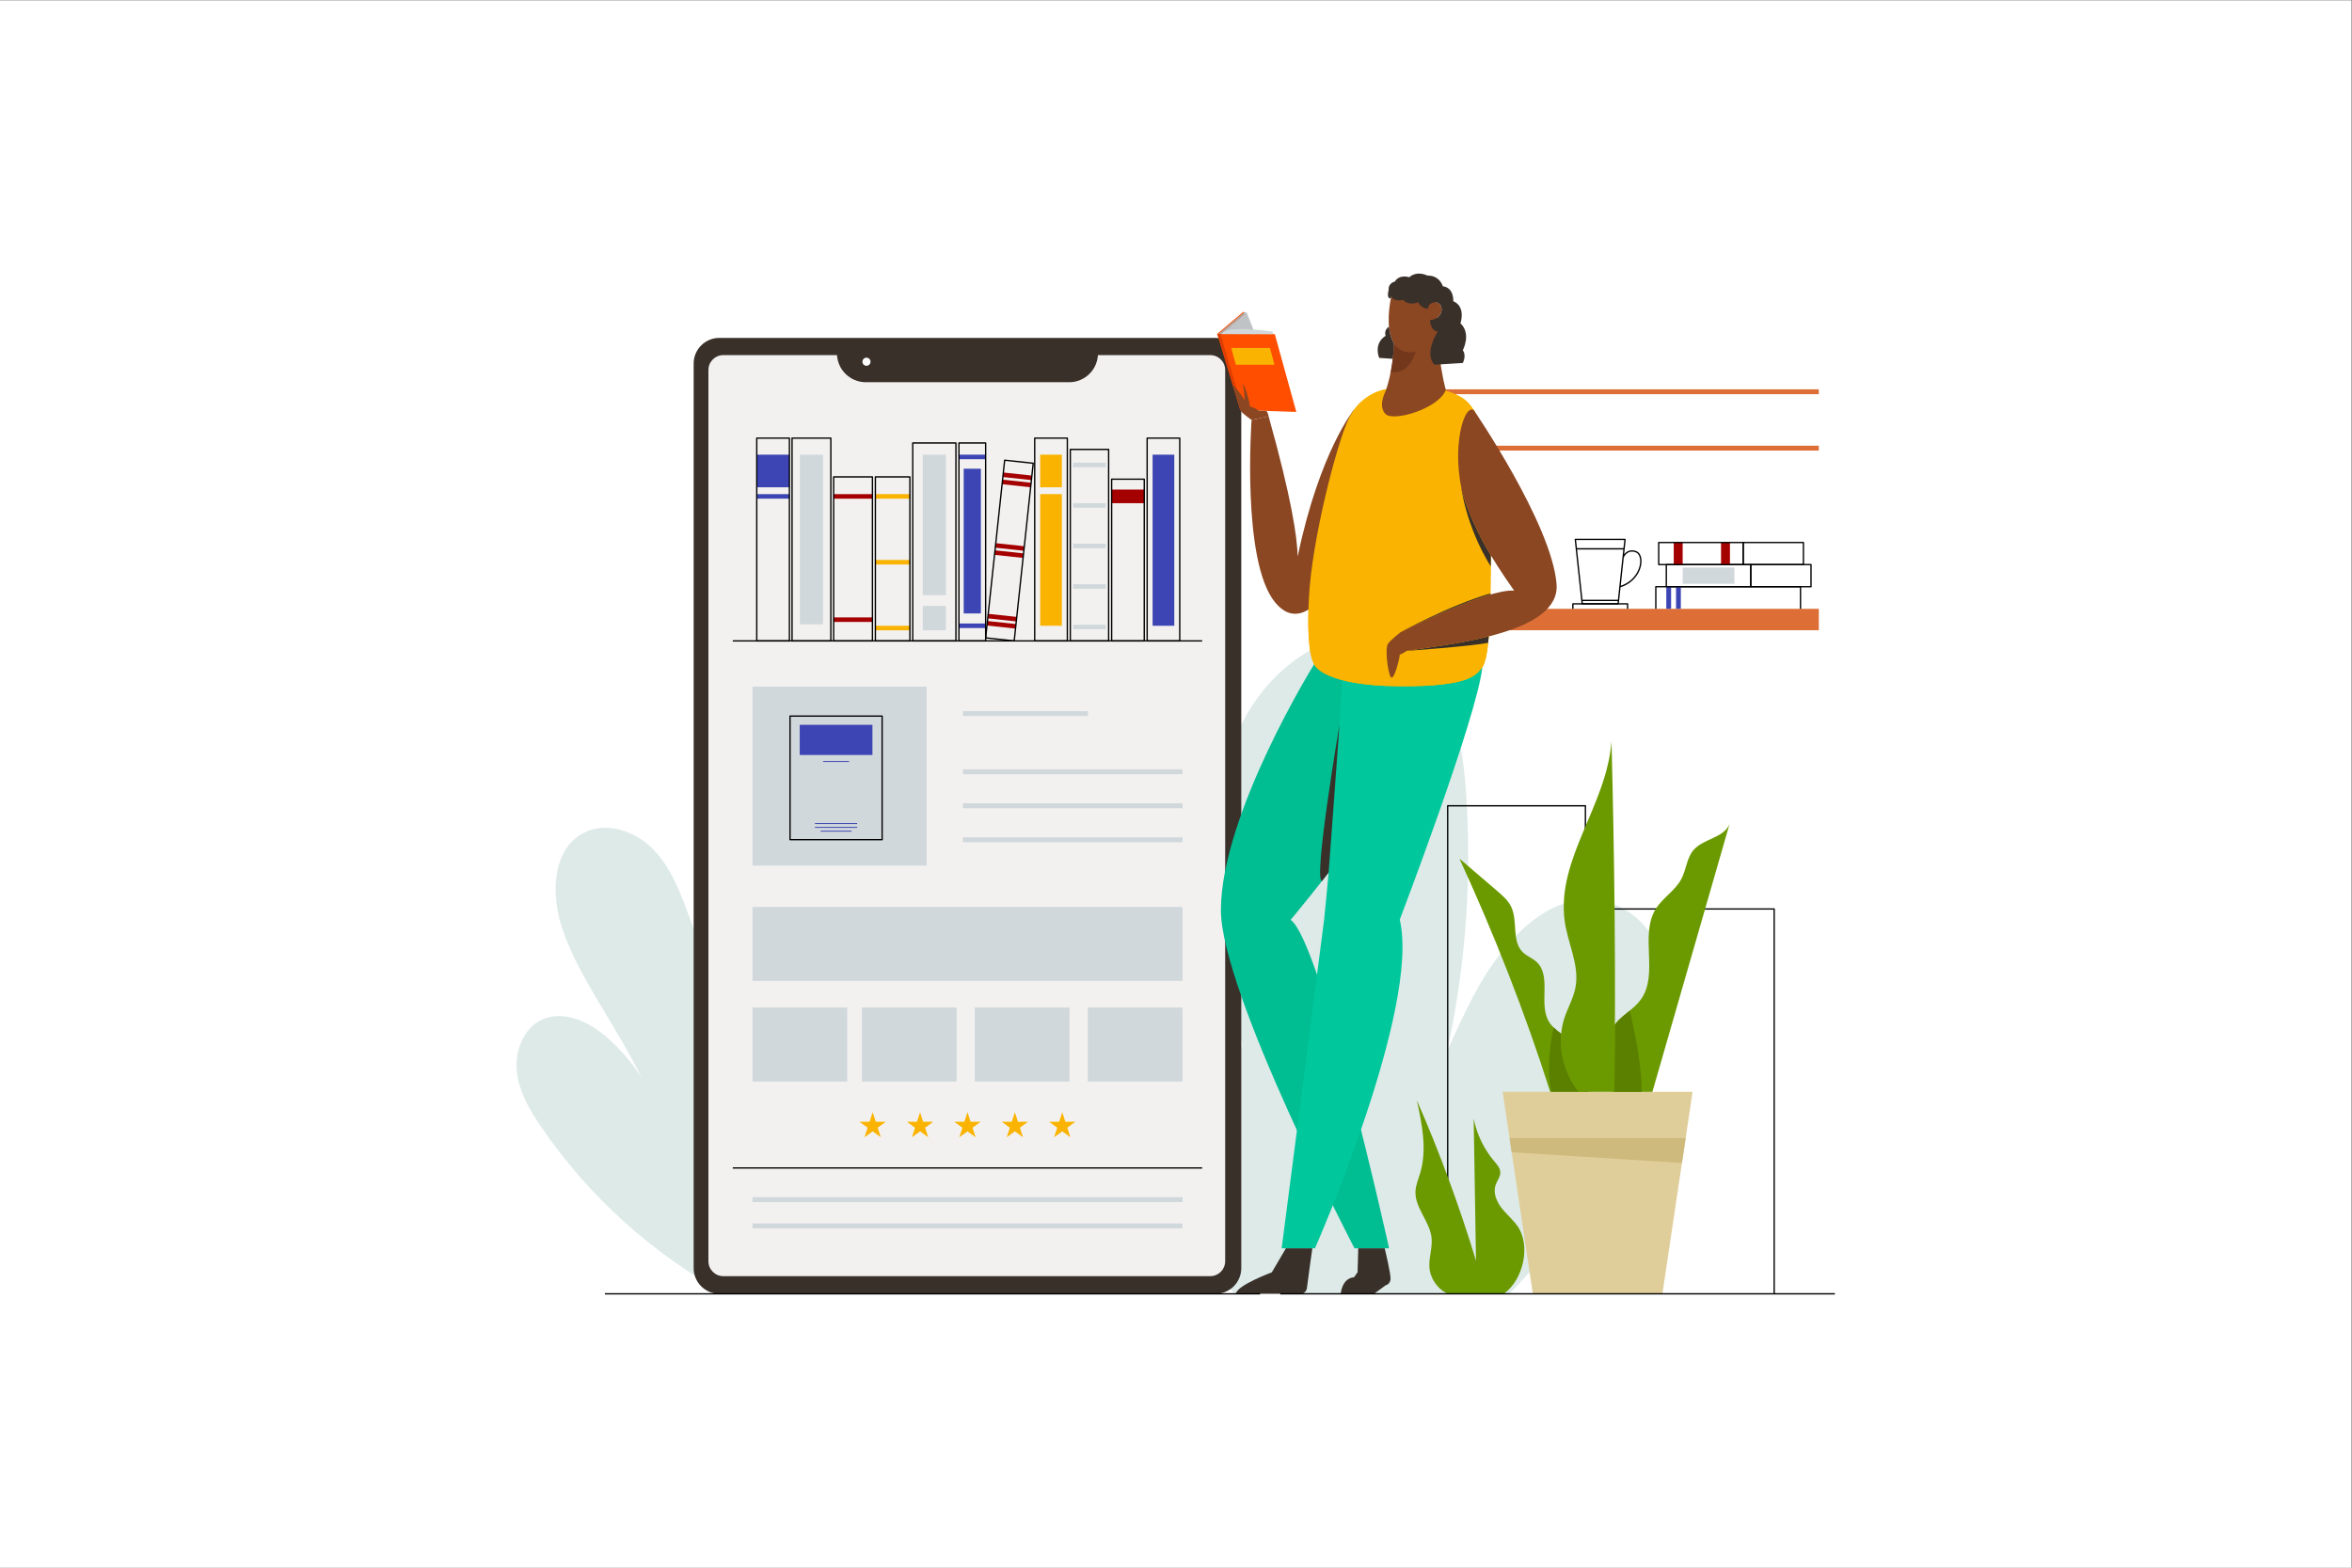 <?xml version="1.0" encoding="UTF-8" standalone="no"?>
<!-- Created with Inkscape (http://www.inkscape.org/) -->

<svg
   version="1.1"
   id="svg2"
   xml:space="preserve"
   width="3120"
   height="2080"
   viewBox="0 0 3120 2080"
   sodipodi:docname="Online Book Library illustration.ai"
   xmlns:inkscape="http://www.inkscape.org/namespaces/inkscape"
   xmlns:sodipodi="http://sodipodi.sourceforge.net/DTD/sodipodi-0.dtd"
   xmlns="http://www.w3.org/2000/svg"
   xmlns:svg="http://www.w3.org/2000/svg"><rect x="0" y="0" width="3120" height="2080" fill="#808080" stroke="none"/><defs
     id="defs6"><clipPath
       clipPathUnits="userSpaceOnUse"
       id="clipPath18"><path
         d="M 0,1560 H 2340 V 0 H 0 Z"
         id="path16" /></clipPath></defs><sodipodi:namedview
     id="namedview4"
     pagecolor="#ffffff"
     bordercolor="#666666"
     borderopacity="1.0"
     inkscape:pageshadow="2"
     inkscape:pageopacity="0.0"
     inkscape:pagecheckerboard="0" /><g
     id="g8"
     inkscape:groupmode="layer"
     inkscape:label="Online Book Library illustration"
     transform="matrix(1.333,0,0,-1.333,0,2080)"><path
       d="M 0,0 H 2340 V 1560 H 0 Z"
       style="fill:#ffffff;fill-opacity:1;fill-rule:nonzero;stroke:none"
       id="path10" /><g
       id="g12"><g
         id="g14"
         clip-path="url(#clipPath18)"><g
           id="g20"
           transform="translate(1662.812,577.267)"><path
             d="m 0,0 c -3.463,38.345 -28.272,77.036 -65.78,85.722 -56.689,13.128 -104.265,-42.938 -131.062,-94.588 -9.191,-17.718 -17.777,-35.748 -25.747,-54.048 18.208,84.098 24.644,170.75 18.719,256.595 -2.285,33.12 -6.609,66.91 -21.641,96.512 -15.031,29.602 -42.664,54.616 -75.639,58.463 -26.081,3.042 -52.274,-7.371 -73.435,-22.918 -48.978,-35.985 -73.905,-97.586 -79.184,-158.134 -5.278,-60.547 6.644,-121.128 18.506,-180.737 3.142,-15.789 6.284,-31.577 9.426,-47.364 -4.422,11.024 -9.259,21.885 -14.549,32.521 -12.277,24.681 -29.757,50.413 -56.708,56.203 -27.538,5.915 -56.151,-12.735 -68.641,-37.98 -12.49,-25.246 -11.604,-55.184 -5.53,-82.686 18.234,-82.564 79.529,-150.252 137.057,-212.217 h 273.386 c 55.245,56.376 100.867,122.157 134.308,193.655 C -10.203,-76.127 3.463,-38.344 0,0"
             style="fill:#ddeae8;fill-opacity:1;fill-rule:nonzero;stroke:none"
             id="path22" /></g><g
           id="g24"
           transform="translate(756.1,273.023)"><path
             d="m 0,0 c -4.808,124.13 -29.349,264.407 -72.42,380.925 -8.437,22.823 -18.065,46.125 -35.622,62.972 -17.558,16.848 -45.138,25.592 -66.859,14.625 -32.152,-16.231 -33.171,-62.386 -21.34,-96.404 12.875,-37.019 34.994,-69.962 54.805,-103.78 8.414,-14.361 16.414,-28.941 24.108,-43.678 -10.017,14.899 -21.498,28.643 -35.193,40.465 -17.62,15.209 -42.435,27.031 -63.698,17.561 -18.8,-8.374 -27.71,-31.302 -25.569,-51.771 2.141,-20.469 13.053,-38.897 24.685,-55.875 C -170.334,96.777 -107.301,39.738 -34.72,0 Z"
             style="fill:#ddeae8;fill-opacity:1;fill-rule:nonzero;stroke:none"
             id="path26" /></g><g
           id="g28"
           transform="translate(1766.239,272.61)"><path
             d="M 0,0 H -1.334 V 382.385 H -185.8 V 0 h -1.333 v 383.052 c 0,0.367 0.299,0.666 0.666,0.666 h 185.8 C -0.3,383.718 0,383.419 0,383.052 Z"
             style="fill:#000000;fill-opacity:1;fill-rule:nonzero;stroke:none"
             id="path30" /></g><g
           id="g32"
           transform="translate(1578.388,272.61)"><path
             d="M 0,0 H -1.334 V 485.084 H -137.073 V 0 h -1.333 v 485.75 c 0,0.367 0.3,0.667 0.667,0.667 H -0.667 c 0.367,0 0.667,-0.3 0.667,-0.667 z"
             style="fill:#000000;fill-opacity:1;fill-rule:nonzero;stroke:none"
             id="path34" /></g><path
           d="m 1810,933.085 h -428.661 v 21.32 H 1810 Z"
           style="fill:#dc6e36;fill-opacity:1;fill-rule:nonzero;stroke:none"
           id="path36" /><path
           d="m 1810,1168.051 h -428.661 v 4.83 H 1810 Z"
           style="fill:#dc6e36;fill-opacity:1;fill-rule:nonzero;stroke:none"
           id="path38" /><path
           d="m 1810,1111.939 h -428.661 v 4.83 H 1810 Z"
           style="fill:#dc6e36;fill-opacity:1;fill-rule:nonzero;stroke:none"
           id="path40" /><g
           id="g42"
           transform="translate(1209.717,272.61)"><path
             d="m 0,0 h -493.885 c -14.107,0 -25.542,11.436 -25.542,25.543 v 900.362 c 0,14.107 11.435,25.543 25.542,25.543 H 0 c 14.107,0 25.543,-11.436 25.543,-25.543 V 25.543 C 25.543,11.436 14.107,0 0,0"
             style="fill:#39302a;fill-opacity:1;fill-rule:nonzero;stroke:none"
             id="path44" /></g><g
           id="g46"
           transform="translate(1204.418,290.188)"><path
             d="m 0,0 h -484.62 c -8.178,0 -14.808,6.63 -14.808,14.809 V 901.93 c 0,8.178 6.63,14.808 14.808,14.808 H 0 c 8.178,0 14.808,-6.63 14.808,-14.808 V 14.809 C 14.808,6.63 8.178,0 0,0"
             style="fill:#f3f1f0;fill-opacity:1;fill-rule:nonzero;stroke:none"
             id="path48" /></g><g
           id="g50"
           transform="translate(1063.913,1179.939)"><path
             d="m 0,0 h -202.276 c -15.87,0 -28.734,12.865 -28.734,28.734 v 0.946 c 0,0.627 0.508,1.135 1.135,1.135 H 27.599 c 0.627,0 1.135,-0.508 1.135,-1.135 V 28.734 C 28.734,12.865 15.869,0 0,0"
             style="fill:#39302a;fill-opacity:1;fill-rule:nonzero;stroke:none"
             id="path52" /></g><g
           id="g54"
           transform="translate(866.307,1200.347)"><path
             d="m 0,0 c 0,-2.227 -1.806,-4.033 -4.033,-4.033 -2.227,0 -4.033,1.806 -4.033,4.033 0,2.228 1.806,4.033 4.033,4.033 C -1.806,4.033 0,2.228 0,0"
             style="fill:#ffffff;fill-opacity:1;fill-rule:nonzero;stroke:none"
             id="path56" /></g><path
           d="M 1196.32,921.805 H 729.229 v 1.333 h 467.091 z"
           style="fill:#000000;fill-opacity:1;fill-rule:nonzero;stroke:none"
           id="path58" /><path
           d="M 1196.32,397.22 H 729.229 v 1.333 h 467.091 z"
           style="fill:#000000;fill-opacity:1;fill-rule:nonzero;stroke:none"
           id="path60" /><path
           d="m 1176.779,363.874 h -428.01 v 4.943 h 428.01 z"
           style="fill:#d1d8dc;fill-opacity:1;fill-rule:nonzero;stroke:none"
           id="path62" /><path
           d="m 1176.779,657.707 h -428.01 v -73.694 h 428.01 z"
           style="fill:#d1d8dc;fill-opacity:1;fill-rule:nonzero;stroke:none"
           id="path64" /><path
           d="M 843.101,557.585 H 748.77 v -73.693 h 94.331 z"
           style="fill:#d1d8dc;fill-opacity:1;fill-rule:nonzero;stroke:none"
           id="path66" /><path
           d="m 952.014,557.585 h -94.331 v -73.693 h 94.331 z"
           style="fill:#d1d8dc;fill-opacity:1;fill-rule:nonzero;stroke:none"
           id="path68" /><path
           d="m 1064.396,557.585 h -94.331 v -73.693 h 94.331 z"
           style="fill:#d1d8dc;fill-opacity:1;fill-rule:nonzero;stroke:none"
           id="path70" /><path
           d="m 1176.779,557.585 h -94.331 v -73.693 h 94.331 z"
           style="fill:#d1d8dc;fill-opacity:1;fill-rule:nonzero;stroke:none"
           id="path72" /><path
           d="M 1176.779,789.755 H 958.202 v 4.944 h 218.577 z"
           style="fill:#d1d8dc;fill-opacity:1;fill-rule:nonzero;stroke:none"
           id="path74" /><path
           d="M 1176.779,755.89 H 958.202 v 4.944 h 218.577 z"
           style="fill:#d1d8dc;fill-opacity:1;fill-rule:nonzero;stroke:none"
           id="path76" /><path
           d="M 1176.779,722.024 H 958.202 v 4.944 h 218.577 z"
           style="fill:#d1d8dc;fill-opacity:1;fill-rule:nonzero;stroke:none"
           id="path78" /><path
           d="M 1082.617,847.651 H 958.202 v 4.944 h 124.415 z"
           style="fill:#d1d8dc;fill-opacity:1;fill-rule:nonzero;stroke:none"
           id="path80" /><path
           d="M 922.199,876.942 H 748.77 V 698.826 h 173.429 z"
           style="fill:#d1d8dc;fill-opacity:1;fill-rule:nonzero;stroke:none"
           id="path82" /><path
           d="m 1176.779,337.707 h -428.01 v 4.944 h 428.01 z"
           style="fill:#d1d8dc;fill-opacity:1;fill-rule:nonzero;stroke:none"
           id="path84" /><g
           id="g86"
           transform="translate(1307.764,899.248)"><path
             d="M 0,0 C 0,0 -92.542,-149.017 -92.79,-244.538 -93,-325.976 40.157,-581.351 40.157,-581.351 h 34.431 c 0,0 -67.471,305.199 -97.97,326.929 0,0 121.48,144.697 160.625,235.649 z"
             style="fill:#00bd92;fill-opacity:1;fill-rule:nonzero;stroke:none"
             id="path88" /></g><g
           id="g90"
           transform="translate(1475.162,896.25)"><path
             d="m 0,0 c -5.503,-50.348 -82.193,-251.213 -82.193,-251.213 20.797,-88.417 -84.381,-327.141 -84.381,-327.141 h -33.156 c 0,0 26.506,204.083 42.322,327.614 13.599,133.791 18.606,259.131 18.606,259.131 z"
             style="fill:#00c89c;fill-opacity:1;fill-rule:nonzero;stroke:none"
             id="path92" /></g><g
           id="g94"
           transform="translate(1279.669,317.897)"><path
             d="m 0,0 -14.005,-23.901 c 0,0 -35.256,-13.109 -35.737,-21.385 h 65.709 c 0,0 4.502,1.047 4.984,6.03 C 21.433,-34.272 26.306,0 26.306,0 Z"
             style="fill:#39302a;fill-opacity:1;fill-rule:nonzero;stroke:none"
             id="path96" /></g><g
           id="g98"
           transform="translate(1483.464,991.695)"><path
             d="m 0,0 c 0.326,55.262 6.255,155.366 -30.962,174.183 -37.346,18.88 -72.74,7.139 -72.74,7.139 0,0 -25.041,-2.936 -37.886,-29.914 -11.543,-24.232 -36.743,-121.145 -39.354,-178.642 -1.079,-23.762 -1.457,-55.917 6.252,-66.876 0,0 10.45,-19.69 83.449,-20.247 73,-0.557 76.852,12.19 82.982,18.912 C -2.408,-85.937 -0.346,-58.65 0,0"
             style="fill:#f9b300;fill-opacity:1;fill-rule:nonzero;stroke:none"
             id="path100" /></g><path
           d="M 1254.023,271.943 H 602 v 1.334 h 652.023 z"
           style="fill:#000000;fill-opacity:1;fill-rule:nonzero;stroke:none"
           id="path102" /><path
           d="m 785.571,1075.36 h -32.48 v 32.48 h 32.48 z"
           style="fill:#3c45b3;fill-opacity:1;fill-rule:nonzero;stroke:none"
           id="path104" /><path
           d="m 819.025,938.914 h -23.034 v 168.926 h 23.034 z"
           style="fill:#d1d8dc;fill-opacity:1;fill-rule:nonzero;stroke:none"
           id="path106" /><path
           d="m 941.312,968 h -23.034 v 139.84 h 23.034 z"
           style="fill:#d1d8dc;fill-opacity:1;fill-rule:nonzero;stroke:none"
           id="path108" /><path
           d="m 941.312,933.021 h -23.034 v 24.319 h 23.034 z"
           style="fill:#d1d8dc;fill-opacity:1;fill-rule:nonzero;stroke:none"
           id="path110" /><path
           d="m 785.571,1064.042 h -32.48 v 4.519 h 32.48 z"
           style="fill:#3c45b3;fill-opacity:1;fill-rule:nonzero;stroke:none"
           id="path112" /><path
           d="m 1100.424,1095.341 h -32.48 v 4.519 h 32.48 z"
           style="fill:#d1d8dc;fill-opacity:1;fill-rule:nonzero;stroke:none"
           id="path114" /><path
           d="m 1100.424,1055.026 h -32.48 v 4.519 h 32.48 z"
           style="fill:#d1d8dc;fill-opacity:1;fill-rule:nonzero;stroke:none"
           id="path116" /><path
           d="m 1100.424,1014.711 h -32.48 v 4.519 h 32.48 z"
           style="fill:#d1d8dc;fill-opacity:1;fill-rule:nonzero;stroke:none"
           id="path118" /><path
           d="m 1100.424,974.396 h -32.48 v 4.519 h 32.48 z"
           style="fill:#d1d8dc;fill-opacity:1;fill-rule:nonzero;stroke:none"
           id="path120" /><path
           d="m 1100.424,934.08 h -32.48 v 4.519 h 32.48 z"
           style="fill:#d1d8dc;fill-opacity:1;fill-rule:nonzero;stroke:none"
           id="path122" /><path
           d="m 980.866,1103.322 h -26.584 v 4.519 h 26.584 z"
           style="fill:#3c45b3;fill-opacity:1;fill-rule:nonzero;stroke:none"
           id="path124" /><path
           d="m 976.126,949.793 h -17.105 v 144.066 h 17.105 z"
           style="fill:#3c45b3;fill-opacity:1;fill-rule:nonzero;stroke:none"
           id="path126" /><path
           d="m 980.866,935.28 h -26.584 v 4.519 h 26.584 z"
           style="fill:#3c45b3;fill-opacity:1;fill-rule:nonzero;stroke:none"
           id="path128" /><path
           d="m 868.202,1064.042 h -38.607 v 4.519 h 38.607 z"
           style="fill:#a50000;fill-opacity:1;fill-rule:nonzero;stroke:none"
           id="path130" /><path
           d="m 1138.7,1059.545 h -32.446 v 13.535 h 32.446 z"
           style="fill:#a50000;fill-opacity:1;fill-rule:nonzero;stroke:none"
           id="path132" /><path
           d="m 905.468,1064.042 h -34.333 v 4.519 h 34.333 z"
           style="fill:#f9b300;fill-opacity:1;fill-rule:nonzero;stroke:none"
           id="path134" /><g
           id="g136"
           transform="translate(1026.402,1082.542)"><path
             d="m 0,0 -28.414,3.04 0.481,4.493 28.414,-3.04 z"
             style="fill:#a50000;fill-opacity:1;fill-rule:nonzero;stroke:none"
             id="path138" /></g><g
           id="g140"
           transform="translate(1025.64,1075.416)"><path
             d="m 0,0 -28.413,3.04 0.48,4.493 28.414,-3.04 z"
             style="fill:#a50000;fill-opacity:1;fill-rule:nonzero;stroke:none"
             id="path142" /></g><g
           id="g144"
           transform="translate(1018.878,1012.204)"><path
             d="M 0,0 -28.414,3.039 -27.933,7.532 0.48,4.493 Z"
             style="fill:#a50000;fill-opacity:1;fill-rule:nonzero;stroke:none"
             id="path146" /></g><g
           id="g148"
           transform="translate(1018.116,1005.078)"><path
             d="M 0,0 -28.414,3.04 -27.933,7.533 0.48,4.493 Z"
             style="fill:#a50000;fill-opacity:1;fill-rule:nonzero;stroke:none"
             id="path150" /></g><g
           id="g152"
           transform="translate(1011.354,941.866)"><path
             d="M 0,0 -28.414,3.039 -27.933,7.532 0.48,4.493 Z"
             style="fill:#a50000;fill-opacity:1;fill-rule:nonzero;stroke:none"
             id="path154" /></g><g
           id="g156"
           transform="translate(1010.592,934.74)"><path
             d="M 0,0 -28.414,3.04 -27.933,7.533 0.48,4.493 Z"
             style="fill:#a50000;fill-opacity:1;fill-rule:nonzero;stroke:none"
             id="path158" /></g><path
           d="m 905.468,998.531 h -34.333 v 4.519 h 34.333 z"
           style="fill:#f9b300;fill-opacity:1;fill-rule:nonzero;stroke:none"
           id="path160" /><path
           d="m 905.468,933.021 h -34.333 v 4.519 h 34.333 z"
           style="fill:#f9b300;fill-opacity:1;fill-rule:nonzero;stroke:none"
           id="path162" /><path
           d="m 868.202,941.343 h -38.607 v 4.519 h 38.607 z"
           style="fill:#a50000;fill-opacity:1;fill-rule:nonzero;stroke:none"
           id="path164" /><path
           d="m 753.757,923.138 h 31.148 v 200.518 h -31.148 z m 31.815,-1.333 H 753.09 c -0.369,0 -0.667,0.299 -0.667,0.666 v 201.851 c 0,0.367 0.298,0.667 0.667,0.667 h 32.482 c 0.368,0 0.666,-0.3 0.666,-0.667 V 922.471 c 0,-0.367 -0.298,-0.666 -0.666,-0.666"
           style="fill:#000000;fill-opacity:1;fill-rule:nonzero;stroke:none"
           id="path166" /><path
           d="m 1056.711,1075.36 h -21.589 v 32.48 h 21.589 z"
           style="fill:#f9b300;fill-opacity:1;fill-rule:nonzero;stroke:none"
           id="path168" /><path
           d="m 1168.599,937.54 h -21.589 v 170.3 h 21.589 z"
           style="fill:#3c45b3;fill-opacity:1;fill-rule:nonzero;stroke:none"
           id="path170" /><path
           d="m 1056.711,937.54 h -21.589 v 131.021 h 21.589 z"
           style="fill:#f9b300;fill-opacity:1;fill-rule:nonzero;stroke:none"
           id="path172" /><path
           d="m 1030.343,923.138 h 31.147 v 200.518 h -31.147 z m 31.813,-1.333 h -32.48 c -0.367,0 -0.667,0.299 -0.667,0.666 v 201.851 c 0,0.367 0.3,0.667 0.667,0.667 h 32.48 c 0.367,0 0.667,-0.3 0.667,-0.667 V 922.471 c 0,-0.367 -0.3,-0.666 -0.667,-0.666"
           style="fill:#000000;fill-opacity:1;fill-rule:nonzero;stroke:none"
           id="path174" /><path
           d="m 1065.776,923.138 h 36.816 v 189.266 h -36.816 z m 37.483,-1.333 h -38.15 c -0.367,0 -0.666,0.299 -0.666,0.666 v 190.599 c 0,0.367 0.299,0.666 0.666,0.666 h 38.15 c 0.367,0 0.666,-0.299 0.666,-0.666 V 922.471 c 0,-0.367 -0.299,-0.666 -0.666,-0.666"
           style="fill:#000000;fill-opacity:1;fill-rule:nonzero;stroke:none"
           id="path176" /><path
           d="m 1106.92,923.138 h 31.113 v 159.649 h -31.113 z m 31.78,-1.333 h -32.447 c -0.367,0 -0.666,0.299 -0.666,0.666 v 160.983 c 0,0.367 0.299,0.667 0.666,0.667 h 32.447 c 0.367,0 0.667,-0.3 0.667,-0.667 V 922.471 c 0,-0.367 -0.3,-0.666 -0.667,-0.666"
           style="fill:#000000;fill-opacity:1;fill-rule:nonzero;stroke:none"
           id="path178" /><path
           d="m 1142.247,923.138 h 31.114 v 200.518 h -31.114 z m 31.779,-1.333 h -32.446 c -0.367,0 -0.666,0.299 -0.666,0.666 v 201.851 c 0,0.367 0.299,0.667 0.666,0.667 h 32.446 c 0.368,0 0.667,-0.3 0.667,-0.667 V 922.471 c 0,-0.367 -0.299,-0.666 -0.667,-0.666"
           style="fill:#000000;fill-opacity:1;fill-rule:nonzero;stroke:none"
           id="path180" /><path
           d="m 788.871,923.138 h 37.274 v 200.518 h -37.274 z m 37.941,-1.333 h -38.608 c -0.368,0 -0.666,0.299 -0.666,0.666 v 201.851 c 0,0.367 0.298,0.667 0.666,0.667 h 38.608 c 0.369,0 0.667,-0.3 0.667,-0.667 V 922.471 c 0,-0.367 -0.298,-0.666 -0.667,-0.666"
           style="fill:#000000;fill-opacity:1;fill-rule:nonzero;stroke:none"
           id="path182" /><path
           d="m 830.261,923.138 h 37.274 v 161.91 h -37.274 z m 37.941,-1.333 h -38.607 c -0.369,0 -0.667,0.299 -0.667,0.666 v 163.243 c 0,0.368 0.298,0.667 0.667,0.667 h 38.607 c 0.369,0 0.667,-0.299 0.667,-0.667 V 922.471 c 0,-0.367 -0.298,-0.666 -0.667,-0.666"
           style="fill:#000000;fill-opacity:1;fill-rule:nonzero;stroke:none"
           id="path184" /><path
           d="m 871.802,923.138 h 32.999 v 161.91 h -32.999 z m 33.666,-1.333 h -34.332 c -0.369,0 -0.667,0.299 -0.667,0.666 v 163.243 c 0,0.368 0.298,0.667 0.667,0.667 h 34.332 c 0.368,0 0.666,-0.299 0.666,-0.667 V 922.471 c 0,-0.367 -0.298,-0.666 -0.666,-0.666"
           style="fill:#000000;fill-opacity:1;fill-rule:nonzero;stroke:none"
           id="path186" /><g
           id="g188"
           transform="translate(981.6,926.101)"><path
             d="m 0,0 27.087,-2.896 18.773,175.509 -27.086,2.895 z m 27.678,-4.296 c -0.023,0 -0.047,0 -0.07,0.002 l -28.413,3.039 c -0.175,0.021 -0.337,0.107 -0.448,0.245 -0.112,0.138 -0.164,0.315 -0.144,0.489 l 18.916,176.834 c 0.039,0.37 0.388,0.63 0.732,0.594 l 28.414,-3.039 c 0.176,-0.021 0.338,-0.107 0.447,-0.245 0.112,-0.138 0.164,-0.315 0.146,-0.49 L 28.342,-3.7 c -0.036,-0.344 -0.328,-0.596 -0.664,-0.596"
             style="fill:#000000;fill-opacity:1;fill-rule:nonzero;stroke:none"
             id="path190" /></g><path
           d="m 908.973,923.138 h 41.646 v 195.674 h -41.646 z m 42.312,-1.333 h -42.979 c -0.369,0 -0.667,0.299 -0.667,0.666 v 197.008 c 0,0.367 0.298,0.666 0.667,0.666 h 42.979 c 0.368,0 0.666,-0.299 0.666,-0.666 V 922.471 c 0,-0.367 -0.298,-0.666 -0.666,-0.666"
           style="fill:#000000;fill-opacity:1;fill-rule:nonzero;stroke:none"
           id="path192" /><path
           d="m 954.949,923.138 h 25.25 v 195.674 h -25.25 z m 25.917,-1.333 h -26.584 c -0.368,0 -0.667,0.299 -0.667,0.666 v 197.008 c 0,0.367 0.299,0.666 0.667,0.666 h 26.584 c 0.368,0 0.666,-0.299 0.666,-0.666 V 922.471 c 0,-0.367 -0.298,-0.666 -0.666,-0.666"
           style="fill:#000000;fill-opacity:1;fill-rule:nonzero;stroke:none"
           id="path194" /><path
           d="M 868.202,808.925 H 795.85 v 30.03 h 72.352 z"
           style="fill:#3c45b3;fill-opacity:1;fill-rule:nonzero;stroke:none"
           id="path196" /><path
           d="m 844.929,801.969 h -25.807 v 0.924 h 25.807 z"
           style="fill:#3c45b3;fill-opacity:1;fill-rule:nonzero;stroke:none"
           id="path198" /><path
           d="m 853.036,740.2 h -42.021 v 0.925 h 42.021 z"
           style="fill:#3c45b3;fill-opacity:1;fill-rule:nonzero;stroke:none"
           id="path200" /><path
           d="m 853.036,736.409 h -42.021 v 0.924 h 42.021 z"
           style="fill:#3c45b3;fill-opacity:1;fill-rule:nonzero;stroke:none"
           id="path202" /><path
           d="m 847.375,732.617 h -30.699 v 0.925 h 30.699 z"
           style="fill:#3c45b3;fill-opacity:1;fill-rule:nonzero;stroke:none"
           id="path204" /><path
           d="m 786.87,725.281 h 90.313 V 846.985 H 786.87 Z m 90.979,-1.333 h -91.646 c -0.369,0 -0.666,0.3 -0.666,0.667 v 123.036 c 0,0.368 0.297,0.667 0.666,0.667 h 91.646 c 0.368,0 0.667,-0.299 0.667,-0.667 V 724.615 c 0,-0.367 -0.299,-0.667 -0.667,-0.667"
           style="fill:#000000;fill-opacity:1;fill-rule:nonzero;stroke:none"
           id="path206" /><g
           id="g208"
           transform="translate(868.443,453.354)"><path
             d="m 0,0 3.094,-9.522 h 10.013 l -8.101,-5.886 3.095,-9.523 -8.101,5.885 -8.101,-5.885 3.095,9.523 -8.101,5.886 h 10.013 z"
             style="fill:#f9b300;fill-opacity:1;fill-rule:nonzero;stroke:none"
             id="path210" /></g><g
           id="g212"
           transform="translate(915.609,453.354)"><path
             d="m 0,0 3.094,-9.522 h 10.013 l -8.101,-5.886 3.095,-9.523 -8.101,5.885 -8.101,-5.885 3.095,9.523 -8.101,5.886 h 10.013 z"
             style="fill:#f9b300;fill-opacity:1;fill-rule:nonzero;stroke:none"
             id="path214" /></g><g
           id="g216"
           transform="translate(962.774,453.354)"><path
             d="m 0,0 3.094,-9.522 h 10.013 l -8.101,-5.886 3.095,-9.523 -8.101,5.885 -8.101,-5.885 3.095,9.523 -8.101,5.886 h 10.013 z"
             style="fill:#f9b300;fill-opacity:1;fill-rule:nonzero;stroke:none"
             id="path218" /></g><g
           id="g220"
           transform="translate(1009.94,453.354)"><path
             d="m 0,0 3.094,-9.522 h 10.013 l -8.101,-5.886 3.095,-9.523 -8.101,5.885 -8.101,-5.885 3.095,9.523 -8.101,5.886 h 10.013 z"
             style="fill:#f9b300;fill-opacity:1;fill-rule:nonzero;stroke:none"
             id="path222" /></g><g
           id="g224"
           transform="translate(1057.105,453.354)"><path
             d="m 0,0 3.094,-9.522 h 10.013 l -8.101,-5.886 3.095,-9.523 -8.101,5.885 -8.101,-5.885 3.095,9.523 -8.1,5.886 h 10.012 z"
             style="fill:#f9b300;fill-opacity:1;fill-rule:nonzero;stroke:none"
             id="path226" /></g><g
           id="g228"
           transform="translate(1377.971,317.897)"><path
             d="m 0,0 h -26.305 l -0.672,-23.901 c 0,0 -1.56,-1.998 -3.489,-4.911 v 0.002 c -12.292,-1.066 -13.263,-16.476 -13.263,-16.476 h 6 7.263 19.847 l 11.46,8.402 c 0,0 4.502,1.047 4.984,6.03 C 6.307,-25.87 0,0 0,0"
             style="fill:#39302a;fill-opacity:1;fill-rule:nonzero;stroke:none"
             id="path230" /></g><g
           id="g232"
           transform="translate(1268.622,1227.839)"><path
             d="m 0,0 -57.264,0.222 22.937,-75.836 55.72,-1.838 z"
             style="fill:#ff4e00;fill-opacity:1;fill-rule:nonzero;stroke:none"
             id="path234" /></g><g
           id="g236"
           transform="translate(1211.358,1228.061)"><path
             d="M 0,0 26.26,22.247 34.618,-0.134 Z"
             style="fill:#ff4e00;fill-opacity:1;fill-rule:nonzero;stroke:none"
             id="path238" /></g><g
           id="g240"
           transform="translate(1249.049,1227.874)"><path
             d="M 0,0 -8.382,21.528 -34.531,0.052 Z"
             style="fill:#bfc3c5;fill-opacity:1;fill-rule:nonzero;stroke:none"
             id="path242" /></g><g
           id="g244"
           transform="translate(1266.938,1227.846)"><path
             d="m 0,0 -0.611,2.613 c 0,0 -47.166,6.785 -50.343,-2.532 z"
             style="fill:#d1d8dc;fill-opacity:1;fill-rule:nonzero;stroke:none"
             id="path246" /></g><g
           id="g248"
           transform="translate(1214.518,1227.927)"><path
             d="M 0,0 22.605,-75.796 19.777,-75.702 -3.159,0.134 Z"
             style="fill:#df3e00;fill-opacity:1;fill-rule:nonzero;stroke:none"
             id="path250" /></g><g
           id="g252"
           transform="translate(1240.667,1249.403)"><path
             d="m 0,0 h -2.711 l -25.271,-21.342 1.833,-0.134 z"
             style="fill:#ababac;fill-opacity:1;fill-rule:nonzero;stroke:none"
             id="path254" /></g><g
           id="g256"
           transform="translate(1263.784,1214.074)"><path
             d="m 0,0 h -38.543 l 4.592,-16.736 h 38.43 z"
             style="fill:#f9b300;fill-opacity:1;fill-rule:nonzero;stroke:none"
             id="path258" /></g><g
           id="g260"
           transform="translate(1602.009,473.69)"><path
             d="m 0,0 h -24.287 -82.375 l 30.036,-201.08 H -24.287 0 52.338 L 82.375,0 Z"
             style="fill:#e0ce9a;fill-opacity:1;fill-rule:nonzero;stroke:none"
             id="path262" /></g><g
           id="g264"
           transform="translate(1502.227,427.635)"><path
             d="M 0,0 H 175.278 L 171.575,-24.842 2.107,-14.109 Z"
             style="fill:#ceba7d;fill-opacity:1;fill-rule:nonzero;stroke:none"
             id="path266" /></g><g
           id="g268"
           transform="translate(1604.453,473.604)"><path
             d="m 0,0 c -13.499,20.303 -11.166,53.473 5.884,70.901 7.193,7.354 16.498,12.654 22.523,20.992 18.172,25.147 -1.499,63.789 14.839,90.165 6.96,11.236 19.538,18.329 25.622,30.063 4.774,9.207 5.189,20.651 11.936,28.527 9.804,11.445 30.215,12.03 35.9,25.986 C 91.11,177.756 65.516,88.878 39.921,0"
             style="fill:#6b9a00;fill-opacity:1;fill-rule:nonzero;stroke:none"
             id="path270" /></g><g
           id="g272"
           transform="translate(1577.722,473.69)"><path
             d="m 0,0 c 0.699,15.379 -0.76,35.233 -10.863,46.849 -7.504,8.627 -19.452,13.017 -25.373,22.799 -10.793,17.83 2.954,45.515 -12.382,59.627 -4.116,3.787 -9.699,5.718 -13.699,9.627 -11.307,11.054 -4.73,30.821 -11.503,45.11 -3.058,6.45 -8.632,11.293 -14.053,15.939 -12.495,10.709 -24.991,21.419 -37.486,32.129 C -91.037,157.538 -59.845,78.228 -35.044,0"
             style="fill:#6b9a00;fill-opacity:1;fill-rule:nonzero;stroke:none"
             id="path274" /></g><g
           id="g276"
           transform="translate(1621.943,554.557)"><path
             d="m 0,0 c -3.949,-3.259 -8.038,-6.402 -11.607,-10.051 -1.151,-1.176 -2.229,-2.429 -3.245,-3.74 -0.097,-22.438 -0.299,-44.813 -0.625,-67.075 l -2.064,-0.005 c 0.018,-0.026 0.033,-0.055 0.051,-0.081 H 11.681 C 12.276,-57.972 5.594,-24.023 0,0"
             style="fill:#5b8000;fill-opacity:1;fill-rule:nonzero;stroke:none"
             id="path278" /></g><g
           id="g280"
           transform="translate(1553.62,531.519)"><path
             d="m 0,0 c -2.672,1.957 -5.282,3.96 -7.584,6.233 -3.324,-15.695 -7.273,-42.245 -2.193,-64.062 h 27.21 C 4.735,-42.335 -1.794,-20.383 0,0"
             style="fill:#5b8000;fill-opacity:1;fill-rule:nonzero;stroke:none"
             id="path282" /></g><g
           id="g284"
           transform="translate(1571.121,473.604)"><path
             d="m 0,0 c -16.077,19.554 -22.319,49.451 -14.343,73.477 3.406,10.258 9.027,19.813 11.053,30.43 4.248,22.259 -7.856,44.113 -10.793,66.581 -8.069,61.746 41.638,114.13 46.661,178.253 2.911,-115.229 4.45,-233.401 2.768,-348.655"
             style="fill:#6b9a00;fill-opacity:1;fill-rule:nonzero;stroke:none"
             id="path286" /></g><g
           id="g288"
           transform="translate(1332.98,838.956)"><path
             d="m 0,0 c 0,0 -26.446,-155.379 -17.37,-155.432 l 6.568,8.398 z"
             style="fill:#39302a;fill-opacity:1;fill-rule:nonzero;stroke:none"
             id="path290" /></g><g
           id="g292"
           transform="translate(1347.551,1152.769)"><path
             d="m 0,0 c 0,0 -34.201,-41.375 -56.187,-146.342 -0.367,18.872 -6.075,58.087 -28.896,139.515 l -16.964,-3.532 c 0,0 -10.146,-140.006 23.152,-181.285 33.389,-41.39 74.061,36.087 84.608,95.588 C 14.685,-45.43 0,0 0,0"
             style="fill:#8b4622;fill-opacity:1;fill-rule:nonzero;stroke:none"
             id="path294" /></g><g
           id="g296"
           transform="translate(1262.468,1145.942)"><path
             d="m 0,0 c 0,0 -0.461,3.516 -2.286,5.429 l -7.589,0.25 0.006,-0.015 c -2.986,2.364 -6.482,3.608 -8.754,4.214 -1.692,13.255 -8.096,26.604 -6.722,20.805 0.779,-3.288 1.271,-9.644 1.56,-14.77 -5.083,8.801 -12.007,15.562 -12.007,15.562 0,0 6.794,-22.464 7.619,-25.192 0.825,-2.729 11.209,-9.815 11.209,-9.815 l 11.958,2.49 z"
             style="fill:#8b4622;fill-opacity:1;fill-rule:nonzero;stroke:none"
             id="path298" /></g><g
           id="g300"
           transform="translate(1612.871,977.372)"><path
             d="m 0,0 3.033,28.213 c 0.372,0.863 3.65,7.811 11.601,5.156 3.042,-1.015 4.8,-4.476 4.706,-9.257 C 19.162,15.083 12.459,4.074 0,0 M -2.84,-13.931 H -38.063 L -43.44,36.083 H 2.537 Z m -34.857,-3.408 -0.223,2.075 h 34.937 l -0.223,-2.075 z M 3.549,45.491 2.681,37.416 h -46.265 l -0.868,8.075 z M 20.673,24.086 c 0.106,5.395 -1.992,9.338 -5.617,10.549 -6.057,2.023 -9.784,-0.952 -11.697,-3.39 l 1.596,14.842 c 0.018,0.188 -0.042,0.375 -0.17,0.516 -0.125,0.141 -0.305,0.221 -0.494,0.221 h -49.485 c -0.191,0 -0.37,-0.08 -0.495,-0.221 -0.127,-0.141 -0.188,-0.328 -0.169,-0.516 l 6.898,-64.164 c 0.036,-0.338 0.322,-0.596 0.664,-0.596 h 35.689 c 0.34,0 0.628,0.258 0.664,0.596 l 1.786,16.619 c 13.421,4.113 20.639,15.9 20.83,25.544"
             style="fill:#000000;fill-opacity:1;fill-rule:nonzero;stroke:none"
             id="path302" /></g><g
           id="g304"
           transform="translate(1620.341,954.405)"><path
             d="M 0,0 H -1.333 V 4.294 H -54.442 V 0 h -1.333 v 4.96 c 0,0.368 0.298,0.667 0.666,0.667 H -0.666 C -0.299,5.627 0,5.328 0,4.96 Z"
             style="fill:#000000;fill-opacity:1;fill-rule:nonzero;stroke:none"
             id="path306" /></g><path
           d="m 1658.89,977.076 h 82.735 v 20.673 h -82.735 z m 83.402,-1.334 h -84.069 c -0.368,0 -0.667,0.3 -0.667,0.667 v 22.007 c 0,0.367 0.299,0.667 0.667,0.667 h 84.069 c 0.367,0 0.666,-0.3 0.666,-0.667 v -22.007 c 0,-0.367 -0.299,-0.667 -0.666,-0.667"
           style="fill:#000000;fill-opacity:1;fill-rule:nonzero;stroke:none"
           id="path308" /><path
           d="m 1726.016,979.316 h -51.519 v 16.192 h 51.519 z"
           style="fill:#d1d8dc;fill-opacity:1;fill-rule:nonzero;stroke:none"
           id="path310" /><path
           d="m 1742.958,977.076 h 58.592 v 20.673 h -58.592 z m 59.259,-1.334 h -59.925 c -0.367,0 -0.667,0.3 -0.667,0.667 v 22.007 c 0,0.367 0.3,0.667 0.667,0.667 h 59.925 c 0.367,0 0.666,-0.3 0.666,-0.667 v -22.007 c 0,-0.367 -0.299,-0.667 -0.666,-0.667"
           style="fill:#000000;fill-opacity:1;fill-rule:nonzero;stroke:none"
           id="path312" /><path
           d="m 1674.497,998.415 h -8.876 v 22.004 h 8.876 z"
           style="fill:#a50000;fill-opacity:1;fill-rule:nonzero;stroke:none"
           id="path314" /><path
           d="m 1721.56,998.415 h -8.877 v 22.004 h 8.877 z"
           style="fill:#a50000;fill-opacity:1;fill-rule:nonzero;stroke:none"
           id="path316" /><path
           d="m 1735.401,999.083 h 58.592 v 20.671 h -58.592 z m 59.258,-1.334 h -59.924 c -0.367,0 -0.667,0.3 -0.667,0.667 v 22.004 c 0,0.367 0.3,0.667 0.667,0.667 h 59.924 c 0.367,0 0.667,-0.3 0.667,-0.667 v -22.004 c 0,-0.367 -0.3,-0.667 -0.667,-0.667"
           style="fill:#000000;fill-opacity:1;fill-rule:nonzero;stroke:none"
           id="path318" /><path
           d="m 1662.987,954.405 h -4.766 v 22.005 h 4.766 z"
           style="fill:#3c45b3;fill-opacity:1;fill-rule:nonzero;stroke:none"
           id="path320" /><path
           d="m 1672.673,954.405 h -4.766 v 22.005 h 4.766 z"
           style="fill:#3c45b3;fill-opacity:1;fill-rule:nonzero;stroke:none"
           id="path322" /><g
           id="g324"
           transform="translate(1792.446,954.405)"><path
             d="M 0,0 H -1.333 V 21.337 H -143.994 V 0 h -1.333 v 22.004 c 0,0.367 0.299,0.667 0.666,0.667 H -0.667 C -0.3,22.671 0,22.371 0,22.004 Z"
             style="fill:#000000;fill-opacity:1;fill-rule:nonzero;stroke:none"
             id="path326" /></g><path
           d="m 1651.332,999.083 h 82.736 v 20.671 h -82.736 z m 83.403,-1.334 h -84.07 c -0.366,0 -0.666,0.3 -0.666,0.667 v 22.004 c 0,0.367 0.3,0.667 0.666,0.667 h 84.07 c 0.368,0 0.666,-0.3 0.666,-0.667 v -22.004 c 0,-0.367 -0.298,-0.667 -0.666,-0.667"
           style="fill:#000000;fill-opacity:1;fill-rule:nonzero;stroke:none"
           id="path328" /><g
           id="g330"
           transform="translate(1509.918,340.312)"><path
             d="m 0,0 c -4.707,6.546 -11.081,11.732 -15.964,18.149 -4.883,6.417 -8.243,14.911 -5.584,22.523 1.496,4.28 4.815,8.108 4.652,12.64 -0.15,4.202 -3.25,7.616 -5.97,10.824 -10.284,12.131 -17.418,26.91 -20.52,42.509 0.772,-47.142 1.542,-94.284 2.313,-141.425 -16.444,54.075 -36.459,108.698 -58.906,159.684 5.204,-23.907 10.374,-49.057 3.342,-72.493 -1.788,-5.962 -4.366,-11.803 -4.667,-18.019 -0.801,-16.549 14.349,-30.034 16.026,-46.518 0.99,-9.739 -2.867,-19.447 -2.166,-29.212 0.813,-11.346 8.291,-21.965 18.698,-26.556 l 37.309,0.192 c -0.022,0.074 -0.044,0.149 -0.066,0.223 h 18.338 C 6.104,-53.623 13.856,-19.268 0,0"
             style="fill:#6b9a00;fill-opacity:1;fill-rule:nonzero;stroke:none"
             id="path332" /></g><path
           d="m 1826,271.943 h -551.902 v 1.334 H 1826 Z"
           style="fill:#000000;fill-opacity:1;fill-rule:nonzero;stroke:none"
           id="path334" /><g
           id="g336"
           transform="translate(1483.464,991.695)"><path
             d="m 0,0 c 0.326,55.262 6.255,155.366 -30.962,174.183 -37.346,18.88 -72.74,7.139 -72.74,7.139 0,0 -25.041,-2.936 -37.886,-29.914 -11.543,-24.232 -36.743,-121.145 -39.354,-178.642 -1.079,-23.762 -1.457,-55.917 6.252,-66.876 0,0 10.45,-19.69 83.449,-20.247 73,-0.557 76.852,12.19 82.982,18.912 C -2.408,-85.937 -0.346,-58.65 0,0"
             style="fill:#f9b300;fill-opacity:1;fill-rule:nonzero;stroke:none"
             id="path338" /></g><g
           id="g340"
           transform="translate(1399.783,912.58)"><path
             d="m 0,0 c 0,0 62.652,4.333 81.149,7.983 0,0 0.417,4.163 0.582,6.406 L 81.683,14.38 C 53.318,7.197 21.912,3.304 0,0"
             style="fill:#39302a;fill-opacity:1;fill-rule:nonzero;stroke:none"
             id="path342" /></g><g
           id="g344"
           transform="translate(1483.208,968.611)"><path
             d="m 0,0 0.019,1.125 c -41.674,-12.223 -89.463,-38.645 -89.463,-38.645 0,0 53.65,27.149 89.438,37.509 C -0.005,-0.01 0,0 0,0"
             style="fill:#39302a;fill-opacity:1;fill-rule:nonzero;stroke:none"
             id="path346" /></g><g
           id="g348"
           transform="translate(1483.653,1007.633)"><path
             d="M 0,0 -0.002,0.005 C -10.64,17.727 -18.081,33.27 -24.306,49.99 c -2.384,6.407 -4.169,12.999 -5.473,19.583 l -0.022,0.051 c 0,0 4.258,-39.52 29.654,-80.631 0,0 0.12,10.265 0.147,11.007"
             style="fill:#39302a;fill-opacity:1;fill-rule:nonzero;stroke:none"
             id="path350" /></g><g
           id="g352"
           transform="translate(1549.011,978.96)"><path
             d="m 0,0 c -4.666,59.665 -82.442,173.334 -82.442,173.334 -11.633,6.103 -24.22,-49.006 -7.221,-94.67 9.977,-26.801 23.075,-50.573 47.463,-85.151 -26.659,2.344 -113.047,-41.381 -113.047,-41.381 0,0 -9.105,-7.004 -12.425,-11.317 -3.32,-4.314 -0.333,-28.313 2.617,-33.202 2.951,-4.888 8.853,17.853 9.013,22.26 0,0 2.359,0.422 6.814,3.747 C -98.348,-58.709 3.744,-47.873 0,0"
             style="fill:#8b4622;fill-opacity:1;fill-rule:nonzero;stroke:none"
             id="path354" /></g><g
           id="g356"
           transform="translate(1431.707,1213.953)"><path
             d="m 0,0 -1.42,24.68 c -0.001,0.118 -0.002,0.201 -0.002,0.201 l -0.01,-0.001 -0.298,5.206 c 5.551,3.738 5.695,10.76 2.545,13.667 -1.159,1.073 -2.325,1.608 -3.435,1.797 l -0.493,8.565 -6.05,-0.349 c 0,0.001 -0.002,0.007 -0.002,0.007 L -47.12,51.578 c 0,0 -5.491,-22.582 -0.723,-39.18 0.826,-2.874 1.893,-5.551 3.312,-7.89 -0.997,-28.494 -8.279,-47.308 -8.279,-47.308 0,0 -8.101,-15.129 0,-22.924 8.103,-7.794 52.375,5.358 59.932,23.959 C 3.275,-27.496 1.163,-12.287 0,0"
             style="fill:#8b4622;fill-opacity:1;fill-rule:nonzero;stroke:none"
             id="path358" /></g><g
           id="g360"
           transform="translate(1382.25,1235.205)"><path
             d="m 0,0 c 0,0 -5.361,-2.868 -3.353,-9.09 0,0 -11.99,-6.165 -6.434,-21.971 l 13.6,-0.883 c 0,0 1.138,9.472 1.12,15.183 0,0 -4.035,6.297 -4.933,16.761"
             style="fill:#39302a;fill-opacity:1;fill-rule:nonzero;stroke:none"
             id="path362" /></g><g
           id="g364"
           transform="translate(1387.183,1218.443)"><path
             d="m 0,0 c 0,0 6.779,-11.999 21.682,-7.872 0,0 -5.835,-23.459 -24.909,-20.462 0,0 2.728,11.876 3.227,28.334"
             style="fill:#73371b;fill-opacity:1;fill-rule:nonzero;stroke:none"
             id="path366" /></g><g
           id="g368"
           transform="translate(1453.349,1238.638)"><path
             d="m 0,0 c 0,0 5.833,16.309 -7.134,22 0,0 1,13.303 -10.421,14.859 0,0 -2.889,10.837 -15.405,10.615 0,0 -9.928,5.333 -18.038,-1.666 0,0 -9.666,3.333 -14.333,-4.334 0,0 -6.701,-1.333 -6.101,-8.333 0,0 -2.663,-9.146 2.219,-8.323 l 0.451,2.074 c 0,0 0.549,-5.417 11.824,-3.75 0,0 4.607,-6.052 14.939,-2.193 0,0 2.451,-6.045 9.514,-6.517 0.267,1.163 0.653,2.369 1.227,3.614 0,0 5.286,5.787 10.432,1.021 4.146,-3.827 2.592,-14.787 -9.511,-15.993 0.553,-5.383 2.45,-10.77 7.752,-11.367 0,0 -14.13,-21.452 -3.272,-33.007 l 28.19,1.778 c 0,0 4,7.333 0,12.666 0,0 8.833,16.278 -2.333,26.856"
             style="fill:#39302a;fill-opacity:1;fill-rule:nonzero;stroke:none"
             id="path370" /></g></g></g></g></svg>
